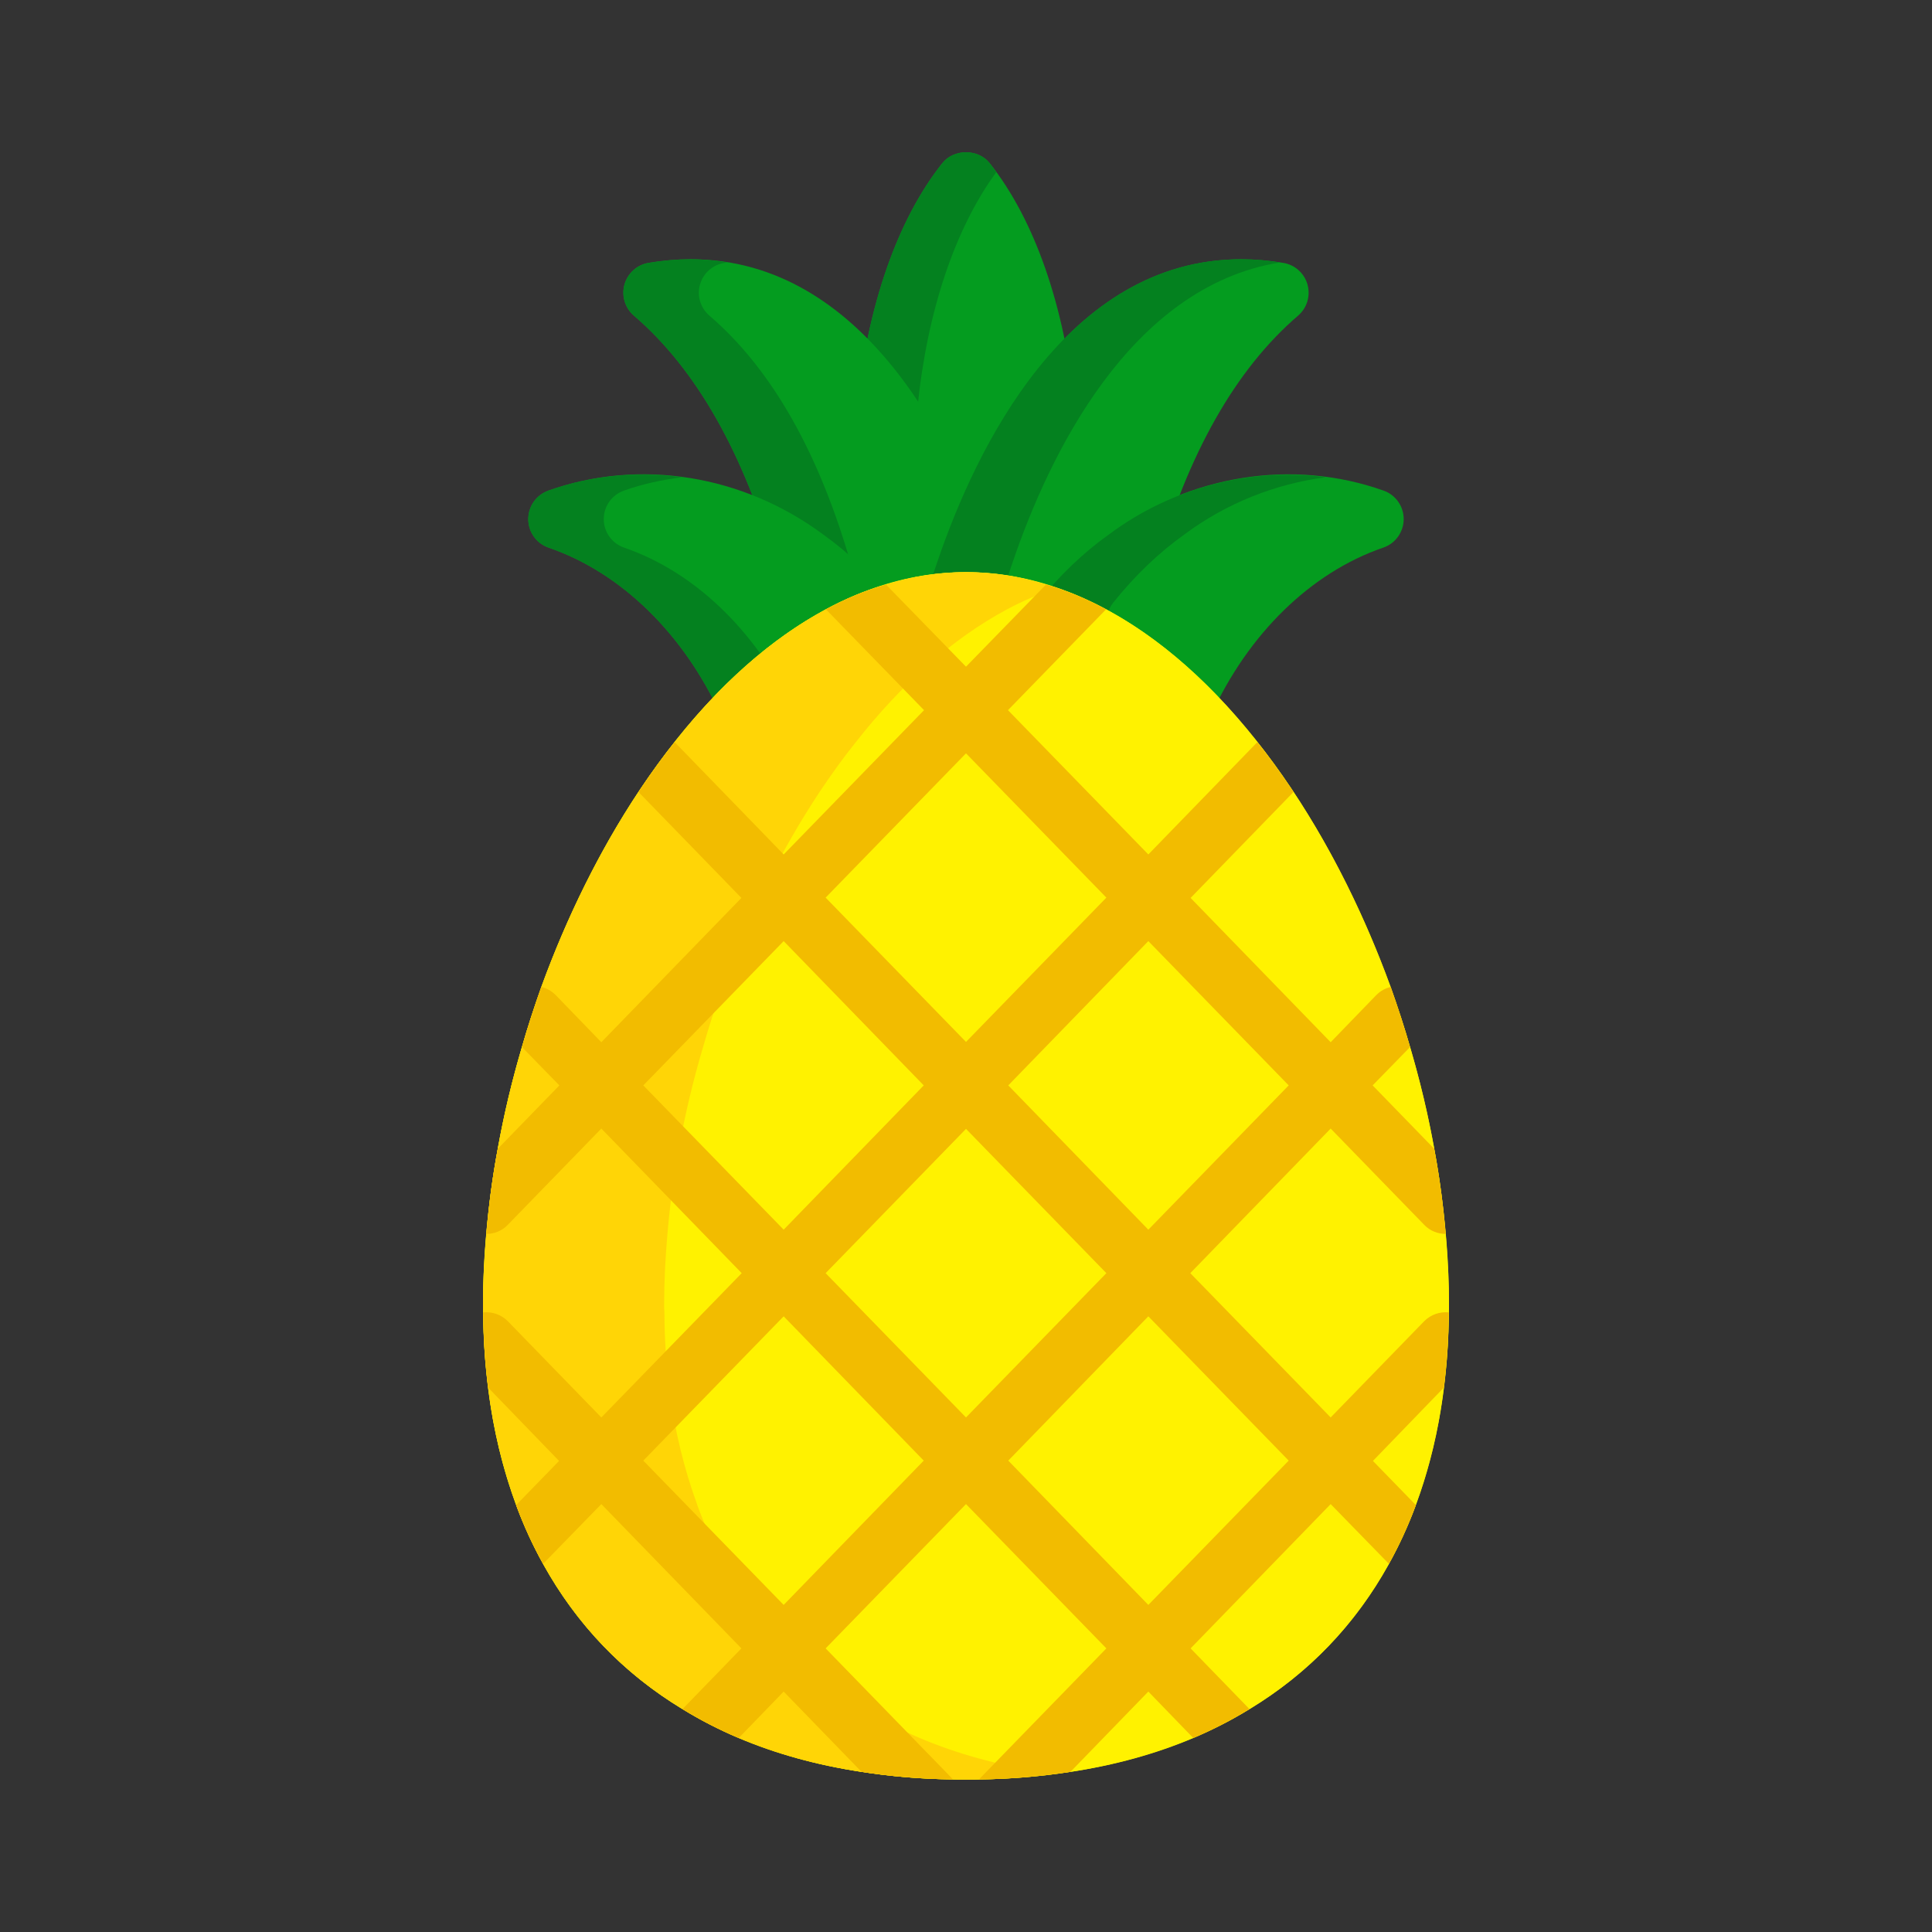 <svg enable-background="new 0 0 64 64" height="512" viewBox="0 0 64 64" width="512" xmlns="http://www.w3.org/2000/svg"><rect x="0" y="0" width="64" height="64" fill="#333333" stroke="none"/><g id="_x37_-Pineapple"><g><path d="m32.782 5.402c-.38-.477-1.185-.477-1.564 0-1.484 1.864-2.487 4.734-2.823 8.083-.024.237.038.476.175.671 1.217 1.746 2.022 3.731 2.483 5.09.138.405.519.678.947.678s.809-.273.947-.678c.461-1.359 1.267-3.345 2.483-5.09.137-.196.199-.434.175-.671-.336-3.349-1.338-6.219-2.823-8.083z" fill="#049c1f"/><path d="m30.57 14.157c-.137-.196-.199-.434-.175-.671.319-3.178 1.243-5.914 2.605-7.779-.073-.1-.142-.209-.218-.304-.38-.477-1.185-.477-1.564 0-1.484 1.864-2.487 4.734-2.823 8.083-.024.237.038.476.175.671 1.217 1.746 2.022 3.731 2.483 5.09.138.405.519.678.947.678s.809-.273.947-.678c.016-.048.036-.102.053-.151-.469-1.353-1.256-3.255-2.43-4.939z" fill="#04811f"/><path d="m33.238 19.497c-.088-.283-.185-.589-.292-.895-1.275-3.74-4.279-10.014-10.066-10.014-.458 0-.928.041-1.399.121-.382.065-.691.346-.795.719-.103.374.019.773.312 1.025 2.07 1.776 3.657 4.58 4.719 8.333.062.219.197.41.382.542.702.5 1.361 1.133 1.959 1.88.194.243.484.375.781.375.126 0 .253-.024.376-.073.814-.331 1.647-.512 2.475-.537.038-.001.108-.01.146-.015.054-.008.111-.004.163-.004s.109-.005.161.004c.06.011.12.016.179.016h.02c.552 0 1-.448 1-1 0-.173-.044-.336-.122-.478z" fill="#049c1f"/><path d="m28.6 19.33c-.186-.132-.32-.323-.382-.542-1.062-3.754-2.649-6.558-4.719-8.333-.294-.252-.416-.652-.312-1.025.104-.374.413-.654.795-.719.039-.007.079-.009.118-.015-.393-.063-.797-.106-1.219-.106-.458 0-.928.041-1.399.121-.382.065-.691.346-.795.719-.103.374.019.773.312 1.025 2.07 1.776 3.657 4.58 4.719 8.333.062.219.197.41.382.542.702.5 1.361 1.133 1.959 1.88.194.243.484.375.781.375.126 0 .253-.024.376-.073.418-.17.84-.299 1.264-.389-.578-.707-1.208-1.314-1.88-1.794z" fill="#04811f"/><g fill="#049c1f"><path d="m29.621 19.96c-.713-.892-1.507-1.652-2.344-2.248-2.671-1.987-6.095-2.534-9.112-1.459-.4.143-.667.522-.665.948.002.425.273.802.675.94 2.393.821 4.476 2.851 5.714 5.568.135.296.405.508.724.568.062.012.124.018.186.018.257 0 .507-.099.695-.281 1.209-1.17 2.456-2.01 3.707-2.497.297-.116.521-.365.604-.672.083-.308.014-.636-.185-.884z"/><path d="m45.835 16.253c-3.018-1.075-6.45-.521-9.096 1.447-.854.608-1.647 1.368-2.36 2.26-.199.249-.268.577-.185.884.083.307.307.557.604.672 1.251.486 2.498 1.327 3.707 2.497.188.182.438.281.695.281.062 0 .124-.006.186-.018.319-.06.589-.272.724-.568 1.238-2.718 3.321-4.748 5.714-5.568.402-.138.673-.515.675-.94.002-.425-.264-.805-.665-.948z"/><path d="m43.314 9.429c-.104-.374-.413-.654-.795-.719-.471-.081-.941-.121-1.399-.121-5.787 0-8.791 6.274-10.063 10.005-.121.345-.226.682-.321.987l.925.395-.955-.297c-.103.328-.013.683.21.944s.581.382.921.337c.054-.008.112-.004.163-.004.052-0.0.109-.005.161.004.049.009.099.014.148.016.828.025 1.66.206 2.475.537.123.049.25.073.376.073.297 0 .587-.133.781-.375.598-.747 1.257-1.379 1.959-1.88.186-.132.32-.323.382-.542 1.062-3.754 2.649-6.558 4.719-8.333.294-.252.416-.652.312-1.025z"/></g><path d="m20.675 18.141c-.402-.138-.673-.515-.675-.94-.002-.425.264-.805.665-.948.626-.223 1.271-.359 1.922-.444-1.484-.196-2.997-.063-4.422.444-.4.143-.667.522-.665.948.002.425.273.802.675.94 2.393.821 4.476 2.851 5.714 5.568.135.296.405.508.724.568.062.012.124.018.186.018.257 0 .507-.099.695-.281.239-.231.48-.439.721-.644-1.254-2.543-3.251-4.443-5.541-5.229z" fill="#04811f"/><path d="m37.298 21.517c-.297-.116-.521-.365-.604-.672-.083-.308-.014-.636.185-.884.713-.892 1.507-1.652 2.36-2.26 1.397-1.04 3.015-1.672 4.674-1.891-2.487-.324-5.077.33-7.174 1.891-.854.608-1.647 1.368-2.36 2.26-.199.249-.268.577-.185.884.083.307.307.557.604.672 1.251.486 2.498 1.327 3.707 2.497.188.182.438.281.695.281.062 0 .124-.006.186-.018.319-.06.589-.272.724-.568.053-.117.117-.225.173-.34-.981-.834-1.982-1.462-2.986-1.853z" fill="#04811f"/><path d="m34.809 20.975c-.05-.001-.1-.007-.148-.016-.051-.009-.108-.004-.161-.004-.051 0-.109-.004-.163.004-.34.044-.698-.076-.921-.337s-.313-.616-.21-.944l.955.297-.925-.395c.095-.305.2-.642.321-.987 1.18-3.459 3.851-9.094 8.844-9.899-.431-.068-.862-.106-1.281-.106-5.787 0-8.791 6.274-10.063 10.005-.121.345-.226.682-.321.987l.925.395-.955-.297c-.103.328-.013.683.21.944s.581.382.921.337c.054-.008.112-.004.163-.004.052-0.0.109-.005.161.004.049.009.099.014.148.016.828.025 1.66.206 2.475.537.123.049.25.073.376.073.297 0 .587-.133.781-.375.025-.031.053-.056.079-.086-.403-.086-.807-.136-1.211-.148z" fill="#04811f"/><path d="m32 18.952c-8.863 0-16 13.284-16 24.282 0 9.842 5.981 15.718 16 15.718s16-5.876 16-15.718c0-10.998-7.137-24.282-16-24.282z" fill="#fcf500"/><path d="m48 43.235c0 .08 0 .16-.01.24 0 .86-.06 1.69-.16 2.49-.17 1.4-.49 2.69-.93 3.89v.01c-.25.68-.55 1.33-.89 1.94-1.11 2.01-2.66 3.63-4.62 4.81-.58.36-1.2.68-1.86.96-1.23.52-2.59.9-4.07 1.12-.96.15-1.97.24-3.03.25-.14.01-.29.01-.43.01s-.29 0-.43-.01c-1.06-.01-2.07-.1-3.03-.25-1.48-.22-2.84-.6-4.07-1.12-.66-.28-1.28-.6-1.86-.96-1.96-1.18-3.51-2.8-4.62-4.81-.34-.61-.64-1.26-.89-1.94v-.01c-.44-1.2-.76-2.49-.93-3.89-.1-.8-.16-1.63-.16-2.49-.01-.08-.01-.16-.01-.24 0-.78.04-1.56.11-2.36.08-.93.2-1.88.38-2.82.2-1.13.47-2.26.8-3.37.19-.67.41-1.34.64-1.99.85-2.33 1.94-4.53 3.22-6.46.38-.57.78-1.13 1.2-1.65 1.48-1.89 3.18-3.42 5.01-4.4.65-.35 1.31-.63 1.99-.82.86-.27 1.75-.41 2.65-.41s1.79.14 2.65.41c.68.19 1.34.47 1.99.82 1.83.98 3.53 2.51 5.01 4.4.42.52.82 1.08 1.2 1.65 1.28 1.93 2.37 4.13 3.22 6.46.23.65.45 1.32.64 1.99.33 1.11.6 2.24.8 3.37.18.94.3 1.89.38 2.82.07.8.11 1.58.11 2.36z" fill="#fff200"/><path d="m34.54 58.695c-1.48-.22-2.84-.6-4.07-1.12-.66-.28-1.28-.6-1.86-.96-1.96-1.18-3.51-2.8-4.62-4.81-.34-.61-.64-1.26-.89-1.94v-.01c-.44-1.2-.76-2.49-.93-3.89-.1-.8-.16-1.63-.16-2.49-.01-.08-.01-.16-.01-.24 0-.78.04-1.56.11-2.36.08-.93.2-1.88.38-2.82.2-1.13.47-2.26.8-3.37.19-.67.41-1.34.64-1.99.85-2.33 1.94-4.53 3.22-6.46.38-.57.78-1.13 1.2-1.65 1.48-1.89 3.18-3.42 5.01-4.4.537-.289 1.084-.516 1.64-.698-.117-.038-.232-.089-.35-.122-.86-.27-1.75-.41-2.65-.41s-1.79.14-2.65.41c-.68.19-1.34.47-1.99.82-1.83.98-3.53 2.51-5.01 4.4-.42.52-.82 1.08-1.2 1.65-1.28 1.93-2.37 4.13-3.22 6.46-.23.65-.45 1.32-.64 1.99-.33 1.11-.6 2.24-.8 3.37-.18.94-.3 1.89-.38 2.82-.07.8-.11 1.58-.11 2.36 0 .08 0 .16.01.24 0 .86.06 1.69.16 2.49.17 1.4.49 2.69.93 3.89v.01c.25.68.55 1.33.89 1.94 1.11 2.01 2.66 3.63 4.62 4.81.58.36 1.2.68 1.86.96 1.23.52 2.59.9 4.07 1.12.96.15 1.97.24 3.03.25.14.01.29.01.43.01s.29 0 .43-.01c.895-.008 1.746-.084 2.57-.195-.152-.02-.311-.032-.46-.055z" fill="#ffd506"/><path d="m47.99 43.475c-.29-.03-.59.07-.81.29l-3.1 3.19-4.65-4.78 4.65-4.79 3.1 3.19c.19.2.45.3.71.3-.08-.93-.2-1.88-.38-2.82l-2.04-2.1 1.24-1.27c-.19-.67-.41-1.34-.64-1.99-.18.04-.34.13-.48.27l-1.51 1.56-4.64-4.78 3.41-3.51c-.38-.57-.78-1.13-1.2-1.65l-3.61 3.72-4.65-4.78 3.25-3.34c-.65-.35-1.31-.63-1.99-.82l-2.65 2.72-2.65-2.72c-.68.19-1.34.47-1.99.82l3.25 3.34-4.65 4.78-3.61-3.72c-.42.52-.82 1.08-1.2 1.65l3.41 3.51-4.64 4.78-1.51-1.56c-.14-.14-.3-.23-.48-.27-.23.65-.45 1.32-.64 1.99l1.24 1.27-2.04 2.1c-.18.94-.3 1.89-.38 2.82.26 0 .52-.1.71-.3l3.1-3.19 4.65 4.79-4.65 4.78-3.1-3.19c-.22-.22-.52-.32-.81-.29 0 .86.06 1.69.16 2.49l2.35 2.43-1.42 1.46v.01c.25.68.55 1.33.89 1.94l1.93-1.98 4.64 4.78-1.95 2.01c.58.36 1.2.68 1.86.96l1.49-1.54 2.58 2.66c.96.15 1.97.24 3.03.25l-4.22-4.34 4.65-4.78 4.65 4.78-4.22 4.34c1.06-.01 2.07-.1 3.03-.25l2.58-2.66 1.49 1.54c.66-.28 1.28-.6 1.86-.96l-1.95-2.01 4.64-4.78 1.93 1.98c.34-.61.64-1.26.89-1.94v-.01l-1.42-1.46 2.35-2.43c.1-.8.16-1.63.16-2.49zm-5.3-7.52-4.65 4.78-4.64-4.78 4.64-4.78zm-6.04 6.22-4.65 4.78-4.65-4.78 4.65-4.78zm-4.65-17.22 4.65 4.78-4.65 4.78-4.65-4.78zm-10.69 11 4.65-4.78 4.64 4.78-4.64 4.78zm4.65 17.21-4.65-4.78 4.65-4.78 4.64 4.78zm12.08 0-4.64-4.78 4.64-4.78 4.65 4.78z" fill="#f2bc00"/></g></g></svg>